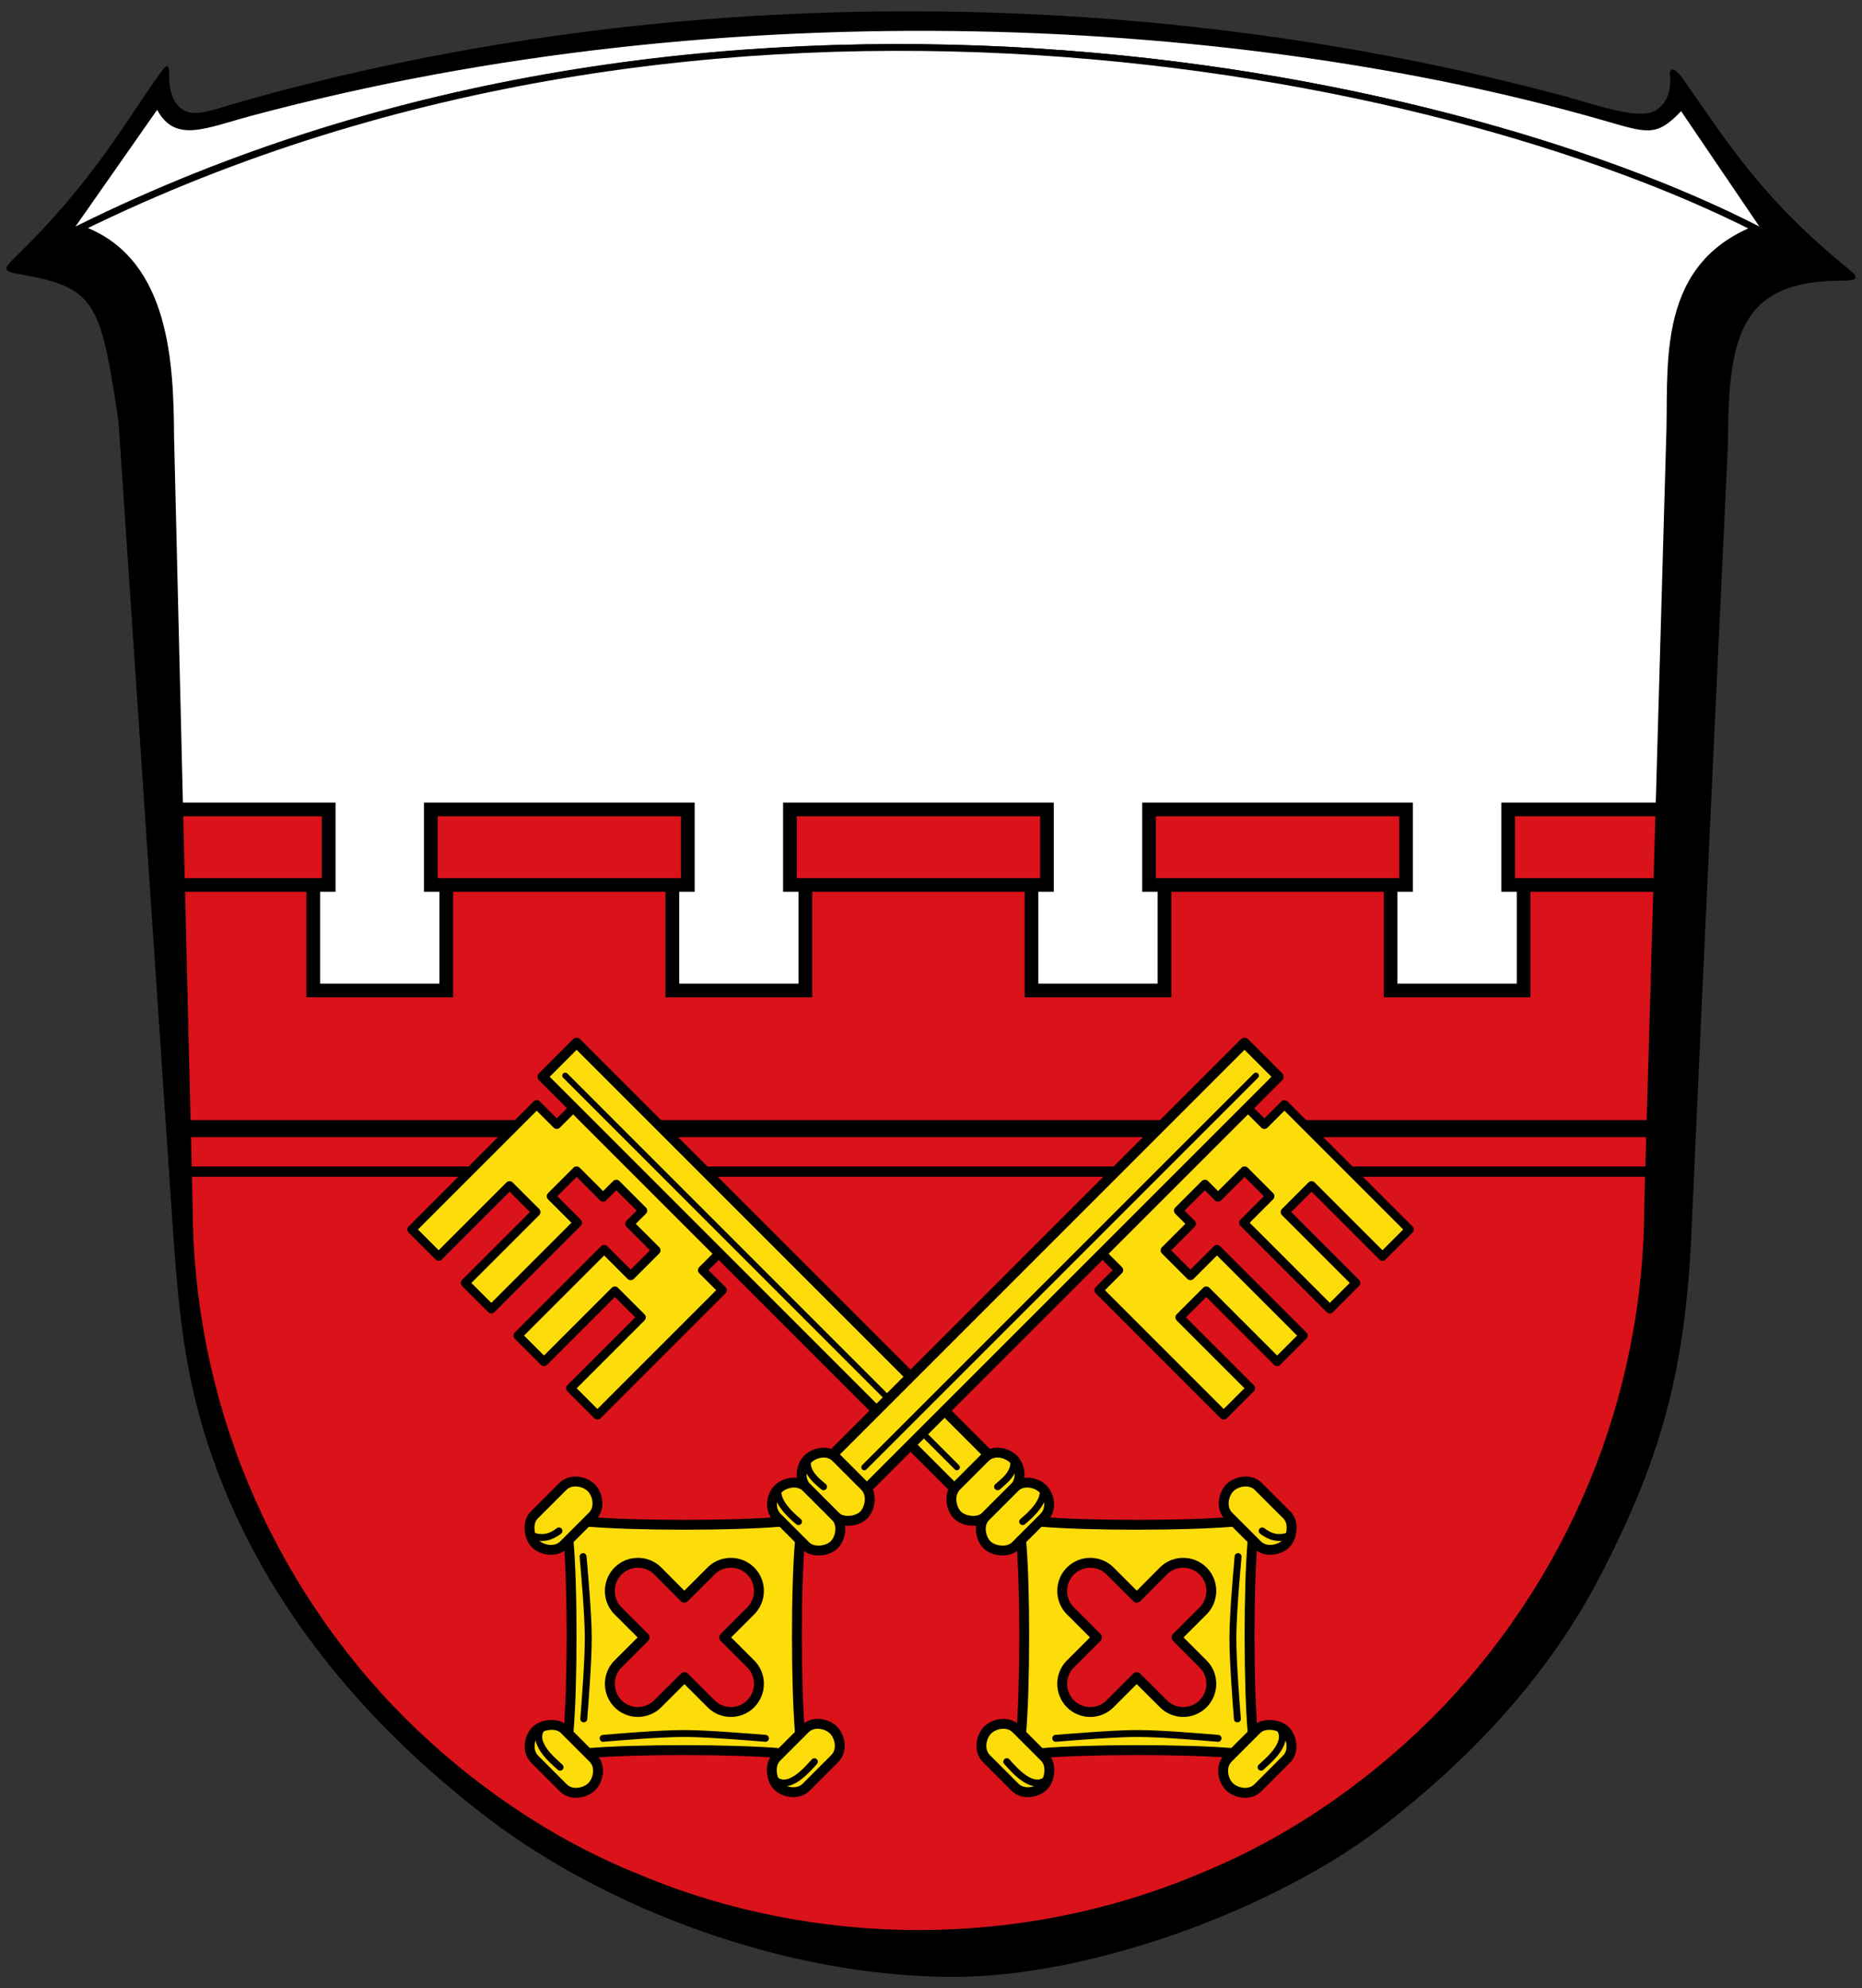 <svg height="581.1" width="544.25" xmlns="http://www.w3.org/2000/svg"><rect width="100%" height="100%" fill="#333333" stroke="none"/><path d="M458.832 28.565c8.271 2.24 20.555 6.641 25.156 3.686 3.131-2.006 4.307-5.221 4.207-9.588-.586-3.748 1.715-2.315 3.182-.387 14.682 21.029 23.98 35.986 48.939 56.33 3.426 2.789 2.447 3.426-1.957 3.426-29.365 0-33.279 15.662-33.279 47.473 0 0-7.342 154.941-10.768 232.463-1.957 40.178-9.395 65.334-26.328 98.172-15.221 29.463-37.586 53.541-65.041 74.584-30.441 23.004-83.441 43.068-124.211 43.068-49.381 0-101.305-20.065-135.611-46.004-33.475-25.449-63.328-59.022-79.33-101.158-9.152-24.176-11.354-43.164-13.371-73.066L34.641 123.19c-5.266-35.285-6.732-39.201-29.244-43.115-4.404-.783-4.615-1.371-.98-4.895 22.615-21.828 32.52-40.053 42.088-53.344 1.469-2.074 3.045-4.434 2.938-.029-.123 4.943 1.477 9.998 5.832 11.01 3.574.842 8.908-1.311 13.754-2.691C199.207-7.067 340.154-3.642 458.832 28.52v.029z"/><path d="M45.932 32.099c5.33 9.809 14.041 5.365 27.451 1.773C214.672-4.003 364.967 5.53 467.789 34.933c13.703 3.91 16.199 5.33 23.588-2.441l23.002 33.895c-92.008-47.471-308.027-91.811-492.334-.146z" fill="#fff"/><path d="M24.623 67.267c24.113 9.445 25.15 39.299 25.277 60.441l5.424 224.486c0 27.895 5.529 55.791 16.248 81.582C82.24 459.519 98 483.157 117.77 502.927c19.725 19.578 43.361 35.727 69.105 46.004 25.789 10.768 53.686 16.15 81.582 16.15 27.894 0 55.791-5.383 81.582-16.15 25.742-10.277 49.381-26.426 69.102-46.004 19.773-19.77 35.531-43.408 46.201-69.15 10.717-25.791 16.248-53.688 16.248-81.582l6.361-222.676c.979-21.094-3.67-50.555 24.469-62.301l.981-.342c-92.154-46.977-305.434-90.881-489.889-.244z" fill="#fff"/><path d="m484.887 236.571-.631 22.08-2.27 79.531-.4 14.02c0 27.889-5.529 55.789-16.25 81.58-10.67 25.74-26.43 49.379-46.199 69.15-19.721 19.578-43.359 35.729-69.1 46-25.791 10.77-53.691 16.148-81.58 16.148-27.9 0-55.801-5.379-81.59-16.148-25.74-10.271-49.381-26.422-69.102-46-19.77-19.771-35.529-43.41-46.199-69.15-10.721-25.791-16.25-53.691-16.25-81.58l-.34-14.02-1.92-79.531-.529-22.08h43.549v22.08h-4.52v30.83h38.891v-30.83h-4.521v-22.08h75.121v22.08h-4.52v30.83h38.879v-30.83h-4.52v-22.08h75.119v22.08h-4.51v30.83h38.881v-30.83h-4.52v-22.08h75.119v22.08h-4.519v30.83h38.889v-30.83h-4.52v-22.08z" fill="#da121a"/><path d="M482.328 329.864H54.691" fill="none" stroke="#000" stroke-miterlimit="10" stroke-width="5"/><path d="M481.986 342.431H54.981" fill="none" stroke="#000" stroke-miterlimit="10" stroke-width="3"/><path d="M301.494 258.659H235.41M301.494 258.659h4.518v-22.088h-75.119v22.088h4.517M196.527 258.659h4.518v-22.088h-75.119v22.088h4.517M196.527 258.659h-66.084M406.461 258.659h4.518v-22.088h-75.12v22.088h4.518M406.461 258.659h-66.084M340.377 258.659v30.83h-38.883v-30.83M445.344 258.659h-4.518v-22.088h44.063M445.344 258.659h38.914M445.344 258.659v30.83h-38.883v-30.83M235.41 258.659v30.83h-38.883v-30.83M91.561 258.659h-38.5M91.561 258.659h4.517v-22.088H52.527M130.443 258.659v30.83H91.561v-30.83" fill="none" stroke="#000" stroke-miterlimit="10" stroke-width="4"/><path d="M24.623 67.267c24.113 9.445 25.15 39.299 25.277 60.441l5.424 224.486c0 27.895 5.529 55.791 16.248 81.582C82.24 459.519 98 483.157 117.77 502.927c19.725 19.578 43.361 35.727 69.105 46.004 25.789 10.768 53.686 16.15 81.582 16.15 27.894 0 55.791-5.383 81.582-16.15 25.742-10.277 49.381-26.426 69.102-46.004 19.773-19.77 35.531-43.408 46.201-69.15 10.717-25.791 16.248-53.688 16.248-81.582l6.361-222.676c.979-21.094-3.67-50.555 24.469-62.301l.981-.342c-92.154-46.977-305.434-90.881-489.889-.244z" fill="none" stroke="#000" stroke-width="1.958"/><path d="M376.039 514.155c2.393-2.393 1.506-6.497-.351-8.328-.542-.555-1.315-.996-2.189-1.296l-.006-.006c-2.061-.683-4.646-.536-6.126.944l-1.2 1.2c-1.225-13.708-1.251-43.076-.019-56.522l1.378 1.378c2.406 2.393 6.49 1.525 8.322-.332.619-.619 1.097-1.519 1.385-2.521.568-1.997.377-4.41-1.027-5.814l-4.193-4.18-4.186-4.199c-2.457-2.457-6.49-1.5-8.335.345-1.851 1.851-2.795 5.871-.325 8.341l1.563 1.563c-13.58 1.225-43.261 1.244-56.841.006l1.276-1.276c2.463-2.463 1.532-6.471-.313-8.302-1.857-1.857-5.877-2.814-8.354-.351 2.457-2.457 1.57-6.509-.281-8.347-1.602-1.602-4.793-2.61-7.224-1.251L168.547 304.76l-9.949 9.949 9.062 9.062-4.92 4.907-5.858-5.858-36.528 36.528 7.869 7.869 20.721-20.721 7.754 7.754-20.721 20.721 7.639 7.639 25.233-25.233-7.754-7.754 7.441-7.441 7.754 7.754 3.855-3.855 7.754 7.754-3.855 3.855 7.754 7.754-7.441 7.441-7.754-7.754-25.233 25.233 7.632 7.632 20.721-20.721 7.754 7.754-20.721 20.721 7.869 7.869 36.528-36.528-5.858-5.858 4.914-4.914 68.775 68.775c-1.659 2.438-.817 6.05.868 7.722 1.844 1.844 6.158 2.483 8.277.364-2.393 2.406-1.487 6.503.357 8.334 1.832 1.844 6.203 2.438 8.303.326l1.685-1.685c1.225 13.453 1.187 42.936-.007 56.599l-1.449-1.449c-2.463-2.463-6.503-1.5-8.334.344-1.857 1.857-2.814 5.878-.345 8.36l8.36 8.36c2.406 2.393 6.503 1.499 8.335-.345.581-.581 1.04-1.41 1.327-2.336.645-2.036.478-4.563-.964-6.005l-1.27-1.27c13.529-1.187 42.745-1.213 56.324-.026l-1.461 1.461c-2.463 2.451-1.5 6.49.338 8.328 1.851 1.851 5.884 2.808 8.36.345zm-35.999-16.216-7.798-7.76-7.76 7.76c-3.191 3.242-8.405 3.236-11.595.032-3.21-3.235-3.21-8.443-.006-11.646l7.754-7.754-7.747-7.747c-3.204-3.242-3.21-8.456 0-11.653 3.191-3.204 8.405-3.197 11.602 0l7.805 7.792 7.741-7.792c3.204-3.204 8.418-3.197 11.615 0s3.204 8.449 0 11.653l-7.754 7.754 7.76 7.747c3.191 3.204 3.191 8.411-.006 11.646-3.206 3.203-8.413 3.203-11.611-.032z" fill="#fcdd09"/><path d="M308.577 508.068c4.271-.336 17.081-1.409 23.718-1.409 7.398 0 19.449 1.073 23.724 1.409M361.676 502.391c-.328-4.278-1.342-17.09-1.311-23.731.033-7.394 1.152-19.441 1.515-23.714M373.499 504.531c4.308 4.397-2.999 10.211-4.895 11.978M373.301 504.333l.191.191M306.454 519.591c-4.416 4.725-10.375-2.773-12.175-4.697M377.23 448.672c-3.748 1.525-6.311.307-8.3-1.23" fill="#fcdd09"/><g fill="none" stroke="#000" stroke-miterlimit="10"><path d="m167.657 323.769-4.917 4.915-5.859-5.859-36.526 36.527 7.87 7.867 20.72-20.72 7.752 7.752-20.722 20.721 7.636 7.636 25.23-25.231-7.751-7.751 7.439-7.443 7.753 7.753 3.855-3.855 3.879 3.879 3.877 3.877-3.855 3.855 7.753 7.753-7.44 7.442-7.754-7.754-25.229 25.228 7.636 7.638 20.72-20.721 7.752 7.753-20.721 20.721 7.867 7.87 36.528-36.528-5.861-5.861 4.918-4.913" stroke-linejoin="round" stroke-width="2.552"/><path d="m279.045 435.157-72.358-72.358-40.839-40.839-7.251-7.25 9.95-9.95 120.449 120.449" stroke-linejoin="round" stroke-width="2.929"/><path d="M279.683 428.845 165.214 314.376" stroke-linecap="round" stroke-width="1.75"/><path d="M312.886 486.325c-3.207 3.2-3.207 8.408 0 11.647 3.194 3.204 8.406 3.204 11.599-.031l7.759-7.759 7.794 7.759a8.189 8.189 0 0 0 11.613.031c3.198-3.239 3.198-8.447 0-11.647l-7.755-7.753 7.755-7.749c3.198-3.205 3.198-8.455 0-11.654-3.2-3.198-8.412-3.198-11.613 0l-7.749 7.794-7.804-7.794c-3.192-3.198-8.404-3.198-11.599 0-3.207 3.198-3.207 8.41 0 11.654l7.751 7.749z" stroke-linecap="round" stroke-linejoin="round" stroke-width="2.888"/><path d="m358.99 513.848 4.192-4.192 4.185-4.185c2.109-2.111 6.49-1.497 8.323.352 1.859 1.838 2.748 5.939.35 8.335l-8.359 8.364c-2.474 2.465-6.499 1.507-8.355-.344-1.839-1.835-2.801-5.873-.336-8.33zM297.019 505.307l1.448 1.448 2.742 2.742 2.917 2.917 1.27 1.27c2.109 2.105 1.493 6.497-.365 8.336-1.83 1.849-5.933 2.74-8.333.344l-8.364-8.359c-2.467-2.476-1.509-6.499.348-8.355 1.831-1.845 5.873-2.808 8.337-.343zM367.827 434.482l4.188 4.194 4.19 4.184c2.111 2.111 1.492 6.495-.358 8.333-1.83 1.855-5.917 2.728-8.321.332l-8.36-8.36c-2.47-2.472-1.522-6.486.329-8.34 1.837-1.843 5.875-2.802 8.332-.343zM305.162 443.459l-1.276 1.277-5.416 5.416-1.685 1.685c-2.103 2.113-6.466 1.523-8.3-.325-1.853-1.841-2.75-5.942-.348-8.345l6.784-6.784 1.574-1.574c2.474-2.466 6.5-1.503 8.355.345 1.845 1.835 2.78 5.846.312 8.305z" stroke-width="2.888"/><path d="M360.732 444.732c-13.582 1.228-43.262 1.238-56.846.004M366.17 506.668c-1.23-13.702-1.253-43.072-.023-56.521M304.126 512.414c13.527-1.185 42.74-1.211 56.322-.024M298.47 450.151c1.23 13.453 1.185 42.938-.004 56.603M296.501 434.804l-4.156 4.156-4.221 4.221c-2.111 2.115-6.431 1.482-8.267-.366-1.853-1.838-2.692-6.029-.3-8.428l8.37-8.37c2.47-2.466 6.445-1.41 8.295.441 1.842 1.837 2.738 5.89.279 8.346z" stroke-width="2.888"/><path d="M308.578 508.069c4.271-.336 17.081-1.409 23.718-1.409 7.398 0 19.449 1.073 23.724 1.409M361.677 502.392c-.328-4.278-1.342-17.09-1.311-23.731.033-7.394 1.152-19.441 1.515-23.714M304.85 435.154c.788 3.75-3.814 7.805-5.929 9.577M373.304 504.339c4.727 4.418-2.773 10.377-4.699 12.173M296.22 426.459c.786 3.758-2.552 6.314-4.635 8.082M306.454 519.592c-4.416 4.725-10.375-2.773-12.175-4.697M377.231 448.673c-3.748 1.525-6.311.307-8.3-1.23" stroke-linecap="round" stroke-width="2.021"/></g><path d="M164.626 522.521c2.476 2.463 6.509 1.506 8.36-.345 1.838-1.838 2.801-5.878.338-8.328l-1.461-1.461c13.58-1.187 42.795-1.161 56.324.026l-1.27 1.27c-1.442 1.442-1.608 3.969-.964 6.005.287.925.747 1.755 1.327 2.336 1.831 1.844 5.929 2.738 8.335.345l8.36-8.36c2.469-2.483 1.512-6.503-.345-8.36-1.831-1.844-5.871-2.808-8.334-.344l-1.449 1.449c-1.193-13.663-1.232-43.146-.007-56.599l1.685 1.685c2.1 2.112 6.471 1.519 8.303-.326 1.844-1.832 2.75-5.929.357-8.334 2.119 2.119 6.433 1.48 8.277-.364 1.685-1.672 2.527-5.284.868-7.722l68.775-68.775 4.914 4.914-5.858 5.858 36.528 36.528 7.869-7.869-20.721-20.721 7.754-7.754 20.721 20.721 7.632-7.632-25.233-25.233-7.754 7.754-7.441-7.441 7.754-7.754-3.855-3.855 7.754-7.754 3.855 3.855 7.754-7.754 7.441 7.441-7.754 7.754 25.233 25.233 7.639-7.639-20.721-20.721 7.754-7.754 20.721 20.721 7.869-7.869-36.53-36.528-5.858 5.858-4.92-4.907 9.062-9.062-9.949-9.949-120.447 120.447c-2.432-1.359-5.622-.351-7.224 1.251-1.85 1.838-2.738 5.89-.281 8.347-2.476-2.463-6.496-1.506-8.354.351-1.844 1.831-2.776 5.839-.313 8.302l1.276 1.276c-13.58 1.238-43.261 1.219-56.841-.006l1.563-1.563c2.47-2.47 1.525-6.49-.325-8.341-1.844-1.844-5.878-2.802-8.335-.345l-4.186 4.199-4.193 4.18c-1.404 1.404-1.595 3.816-1.027 5.814.287 1.002.766 1.902 1.385 2.521 1.832 1.857 5.916 2.725 8.322.332l1.378-1.378c1.232 13.446 1.206 42.814-.019 56.522l-1.2-1.2c-1.48-1.48-4.065-1.627-6.126-.944l-.006.006c-.874.3-1.646.74-2.189 1.296-1.857 1.831-2.744 5.935-.351 8.328zm16.037-24.55c-3.197-3.236-3.197-8.443-.006-11.646l7.76-7.747-7.754-7.754c-3.204-3.204-3.197-8.456 0-11.653s8.411-3.204 11.615 0l7.741 7.792 7.805-7.792c3.197-3.197 8.411-3.204 11.602 0 3.21 3.197 3.204 8.411 0 11.653l-7.747 7.747 7.754 7.754c3.204 3.204 3.204 8.411-.006 11.646-3.191 3.204-8.405 3.21-11.595-.032l-7.76-7.76-7.798 7.76a8.187 8.187 0 0 1-11.611.032z" fill="#fcdd09"/><path d="M223.734 508.068c-4.271-.336-17.081-1.409-23.718-1.409-7.398 0-19.449 1.073-23.724 1.409M170.635 502.391c.328-4.278 1.342-17.09 1.311-23.731-.033-7.394-1.152-19.441-1.515-23.714M163.707 516.509c-1.895-1.768-9.202-7.581-4.895-11.978M158.818 504.525l.191-.191M225.857 519.591c4.416 4.725 10.375-2.773 12.175-4.697M155.081 448.672c3.748 1.525 6.311.307 8.3-1.23" fill="#fcdd09"/><path d="m364.654 323.769 4.917 4.915 5.859-5.859 36.526 36.527-7.87 7.867-20.72-20.72-7.751 7.752 20.721 20.721-7.636 7.636-25.23-25.231 7.751-7.751-7.439-7.443-7.753 7.753-3.855-3.855-3.879 3.879-3.876 3.877 3.855 3.855-7.754 7.753 7.44 7.442 7.755-7.754 25.228 25.228-7.636 7.638-20.72-20.721-7.752 7.753 20.721 20.721-7.867 7.87-36.528-36.528 5.861-5.861-4.918-4.913" fill="none" stroke="#000" stroke-linejoin="round" stroke-miterlimit="10" stroke-width="2.552"/><path d="m253.267 435.157 72.357-72.358 40.839-40.839 7.251-7.25-9.95-9.95-120.449 120.449" fill="none" stroke="#000" stroke-linejoin="round" stroke-miterlimit="10" stroke-width="2.929"/><path d="m252.629 428.845 114.468-114.469" fill="none" stroke="#000" stroke-linecap="round" stroke-miterlimit="10" stroke-width="1.75"/><path d="M219.425 486.325c3.207 3.2 3.207 8.408 0 11.647-3.194 3.204-8.406 3.204-11.599-.031l-7.759-7.759-7.794 7.759a8.189 8.189 0 0 1-11.613.031c-3.198-3.239-3.198-8.447 0-11.647l7.755-7.753-7.755-7.749c-3.198-3.205-3.198-8.455 0-11.654 3.2-3.198 8.412-3.198 11.613 0l7.749 7.794 7.804-7.794c3.192-3.198 8.404-3.198 11.599 0 3.207 3.198 3.207 8.41 0 11.654l-7.751 7.749z" style="fill:none;stroke:#000;stroke-width:2.888;stroke-linecap:round;stroke-linejoin:round;stroke-miterlimit:10"/><path d="m173.321 513.848-4.192-4.192-4.185-4.185c-2.109-2.111-6.49-1.497-8.323.352-1.859 1.838-2.748 5.939-.35 8.335l8.359 8.364c2.474 2.465 6.499 1.507 8.355-.344 1.84-1.835 2.801-5.873.336-8.33zM235.292 505.307l-1.448 1.448-2.742 2.742-2.917 2.917-1.27 1.27c-2.109 2.105-1.493 6.497.365 8.336 1.83 1.849 5.933 2.74 8.333.344l8.364-8.359c2.467-2.476 1.509-6.499-.348-8.355-1.831-1.845-5.873-2.808-8.337-.343zM164.484 434.482l-4.188 4.194-4.19 4.184c-2.111 2.111-1.492 6.495.358 8.333 1.83 1.855 5.917 2.728 8.321.332l8.36-8.36c2.47-2.472 1.522-6.486-.329-8.34-1.837-1.843-5.875-2.802-8.332-.343zM227.149 443.459l1.277 1.277 5.416 5.416 1.685 1.685c2.103 2.113 6.466 1.523 8.3-.325 1.853-1.841 2.75-5.942.348-8.345l-6.784-6.784-1.574-1.574c-2.474-2.466-6.5-1.503-8.355.345-1.845 1.835-2.781 5.846-.313 8.305z" fill="none" stroke="#000" stroke-miterlimit="10" stroke-width="2.888"/><path d="M171.58 444.732c13.582 1.228 43.262 1.238 56.846.004M166.141 506.668c1.23-13.702 1.253-43.072.023-56.521M228.185 512.414c-13.527-1.185-42.74-1.211-56.322-.024M233.841 450.151c-1.23 13.453-1.185 42.938.004 56.603M235.811 434.804l4.156 4.156 4.221 4.221c2.111 2.115 6.431 1.482 8.267-.366 1.853-1.838 2.692-6.029.3-8.428l-8.37-8.37c-2.47-2.466-6.445-1.41-8.295.441-1.843 1.837-2.739 5.89-.279 8.346z" fill="none" stroke="#000" stroke-miterlimit="10" stroke-width="2.888"/><path d="M223.733 508.069c-4.271-.336-17.081-1.409-23.718-1.409-7.398 0-19.449 1.073-23.724 1.409M170.635 502.392c.328-4.278 1.342-17.09 1.311-23.731-.033-7.394-1.152-19.441-1.515-23.714M227.461 435.154c-.788 3.75 3.814 7.805 5.929 9.577M159.008 504.339c-4.727 4.418 2.773 10.377 4.699 12.173M236.091 426.459c-.786 3.758 2.552 6.314 4.635 8.082M225.857 519.592c4.416 4.725 10.375-2.773 12.175-4.697M155.08 448.673c3.748 1.525 6.311.307 8.3-1.23" fill="none" stroke="#000" stroke-linecap="round" stroke-miterlimit="10" stroke-width="2.021"/></svg>